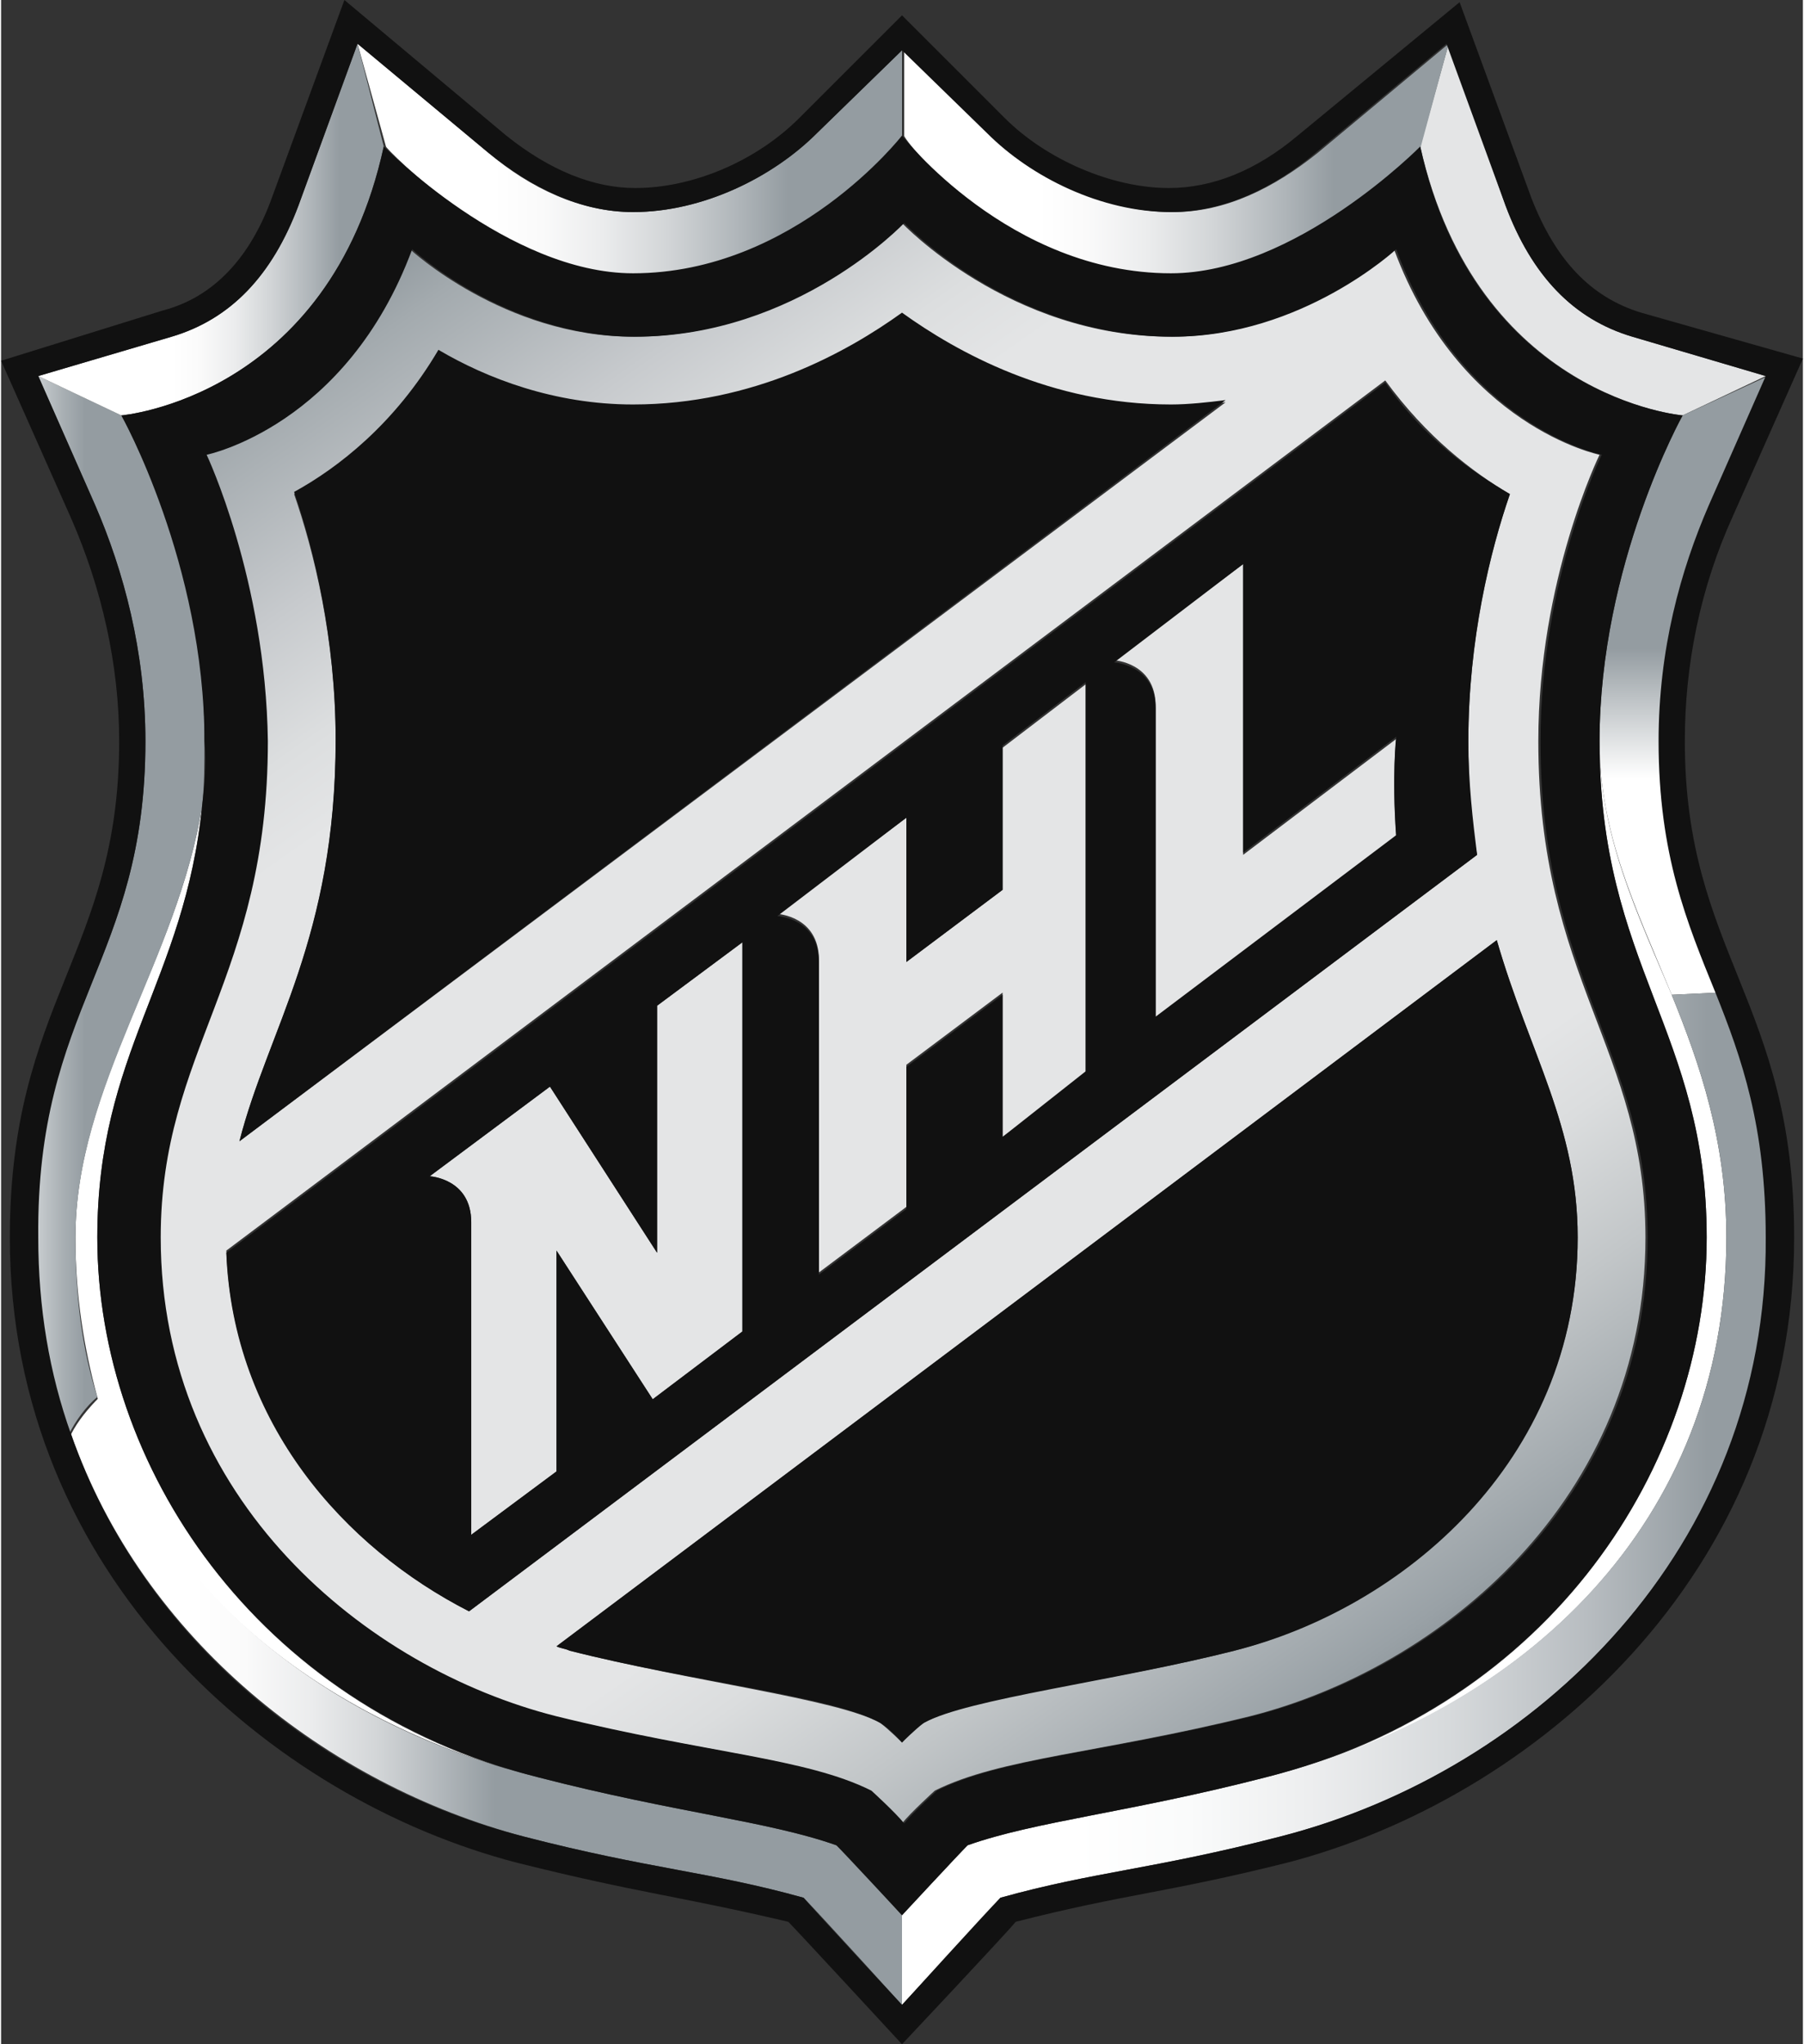 <svg xmlns:dc="http://purl.org/dc/elements/1.1/" xmlns:cc="http://creativecommons.org/ns#" xmlns:rdf="http://www.w3.org/1999/02/22-rdf-syntax-ns#" xmlns:svg="http://www.w3.org/2000/svg" xmlns="http://www.w3.org/2000/svg" xmlns:sodipodi="http://sodipodi.sourceforge.net/DTD/sodipodi-0.dtd" xmlns:inkscape="http://www.inkscape.org/namespaces/inkscape" id="Layer_1" width="30" height="34" viewBox="0 0 82.4 93.5" version="1.1" sodipodi:docname="nhl.svg" inkscape:version="0.92.2 (5c3e80d, 2017-08-06)">
  <rect x="0" y="0" width="82.4" height="93.5" fill="#333333" stroke="none"/>
  <defs id="defs135"/>
  <sodipodi:namedview pagecolor="#ffffff" bordercolor="#666666" borderopacity="1" objecttolerance="10" gridtolerance="10" guidetolerance="10" inkscape:pageopacity="0" inkscape:pageshadow="2" inkscape:window-width="1920" inkscape:window-height="1017" id="namedview133" showgrid="false" fit-margin-top="0" fit-margin-left="0" fit-margin-right="0" fit-margin-bottom="0" inkscape:zoom="2.7660927" inkscape:cx="92.585066" inkscape:cy="23.737569" inkscape:window-x="-8" inkscape:window-y="-8" inkscape:window-maximized="1" inkscape:current-layer="Layer_1"/>
  <style id="style2">.s0{stop-color:#fff}.s1{stop-color:#949ca1}.s2{stop-color:#fafafa}.s3{stop-color:#ebeced}.s4{stop-color:#d2d5d7}.s5{stop-color:#afb5b9}.s6{stop-color:#e4e5e6}</style>
  <path d="m 4.4,56.6 c 0,-8.5 4,-11.7 4.8,-19.8 -1.1,7.1 -5.8,12.8 -5.8,19.8 0,2.7 0.4,5.1 1,7.3 2.9,9.8 11.7,15.2 20.1,17.4 C 11.6,78 4.4,67 4.4,56.6 Z m 74.5,0 c 0,-4.4 -1.2,-7.9 -2.5,-11.1 -1.6,-3.8 -3.3,-7.3 -3.3,-11.6 0,10.3 4.9,13.3 4.9,22.7 0,10.4 -7.1,21.4 -20.1,24.7 11.7,-3 21,-11.6 21,-24.7 z" id="path6" inkscape:connector-curvature="0" style="fill:#ffffff"/>
  <path d="M 74.6,15.4 C 71.9,14.6 70,12.6 68.8,9.4 L 66.2,2 64.9,6.7 c 2.6,11.5 12,12.3 12,12.3 l 3.8,-1.8 z M 30,57.3 25.1,49.7 19.6,53.8 c 0,0 1.9,0.1 1.9,2.1 v 14.3 l 3.9,-2.9 V 57.2 l 4.4,6.8 4.1,-3.1 V 43.1 L 30,46 Z M 45.8,40.7 41.4,44 v -6.6 l -5.9,4.4 c 0,0 1.9,0.1 1.9,2.1 v 14.3 l 4,-3 v -6.5 l 4.4,-3.3 V 52 l 3.8,-2.8 V 31.3 l -3.8,2.9 z m 11,-1.6 V 25.8 l -5.9,4.4 c 0,0 1.9,0.1 1.9,2.1 v 14.3 l 11,-8.3 c -0.2,-2.8 0,-4.5 0,-4.5 z" id="path8" inkscape:connector-curvature="0" style="fill:#e4e5e6"/>
  <linearGradient id="SVGID_1_" gradientUnits="userSpaceOnUse" x1="12001.99" y1="10961.29" x2="12038.01" y2="10961.29" gradientTransform="matrix(0.275,0,0,0.275,-3302.065,-2975.107)">
    <stop offset=".11" stop-color="#FFF" id="stop10"/>
    <stop offset=".24" stop-color="#DCDFE1" id="stop12"/>
    <stop offset=".44" stop-color="#A8AFB3" id="stop14"/>
    <stop offset=".54" stop-color="#949CA1" id="stop16"/>
  </linearGradient>
  <path d="m 6.6,33.9 c 0,10.1 -5,12.1 -5,22.7 0,3.2 0.5,6.3 1.5,9 C 3.4,65 3.9,64.3 4.4,63.9 3.7,61.7 3.4,59.3 3.4,56.6 3.4,49.7 8.1,43.9 9.2,36.8 9.3,35.9 9.3,34.9 9.3,33.9 9.4,25.8 5.5,19 5.5,19 l -3.8,-1.8 2.6,5.9 c 1.3,3 2.3,6.7 2.3,10.8 z" id="path19" inkscape:connector-curvature="0" style="fill:url(#SVGID_1_)"/>
  <linearGradient id="SVGID_2_" gradientUnits="userSpaceOnUse" x1="76.92" y1="45.48" x2="76.92" y2="17.23">
    <stop offset="0" stop-color="#FFF" id="stop21"/>
    <stop offset=".35" stop-color="#FFF" id="stop23"/>
    <stop offset=".56" stop-color="#949CA1" id="stop25"/>
    <stop offset="1" stop-color="#949CA1" id="stop27"/>
  </linearGradient>
  <path d="m 73.1,33.9 c 0,4.3 1.7,7.7 3.3,11.6 l 2.1,-0.1 c -1.3,-3.2 -2.6,-6.3 -2.6,-11.5 0,-4.1 1,-7.8 2.3,-10.8 l 2.6,-5.9 -3.9,1.8 c 0,0 -3.8,6.8 -3.8,14.9 z" id="path30" inkscape:connector-curvature="0" style="fill:url(#SVGID_2_)"/>
  <linearGradient id="SVGID_3_" gradientUnits="userSpaceOnUse" x1="3.17" y1="77.82" x2="41.22" y2="77.82">
    <stop offset=".15" stop-color="#FFF" id="stop32"/>
    <stop offset=".21" stop-color="#FAFAFA" id="stop34"/>
    <stop offset=".29" stop-color="#EBECED" id="stop36"/>
    <stop offset=".37" stop-color="#D2D5D7" id="stop38"/>
    <stop offset=".45" stop-color="#AFB5B9" id="stop40"/>
    <stop offset=".51" stop-color="#949CA1" id="stop42"/>
  </linearGradient>
  <path d="M 38.2,84.4 C 35.1,83.3 30.8,82.9 24.6,81.3 16.1,79.2 7.4,73.7 4.5,63.9 4,64.4 3.5,65 3.2,65.6 6.5,75 14.9,81.6 23.9,84 c 5.8,1.5 8.5,1.6 12.8,2.8 0.6,0.6 4.5,4.9 4.5,4.9 v -4.1 c 0,0 -2.6,-2.9 -3,-3.2 z" id="path45" inkscape:connector-curvature="0" style="fill:url(#SVGID_3_)"/>
  <linearGradient id="SVGID_4_" gradientUnits="userSpaceOnUse" x1="63.8" y1="75.89" x2="18.68" y2="11.47">
    <stop offset="0" stop-color="#949CA1" id="stop47"/>
    <stop offset=".01" stop-color="#99A1A6" id="stop49"/>
    <stop offset=".12" stop-color="#C2C6C8" id="stop51"/>
    <stop offset=".2" stop-color="#DBDDDE" id="stop53"/>
    <stop offset=".25" stop-color="#E4E5E6" id="stop55"/>
    <stop offset=".75" stop-color="#E4E5E6" id="stop57"/>
    <stop offset=".8" stop-color="#DCDEDF" id="stop59"/>
    <stop offset=".87" stop-color="#C7CACD" id="stop61"/>
    <stop offset=".97" stop-color="#A3AAAE" id="stop63"/>
    <stop offset="1" stop-color="#949CA1" id="stop65"/>
  </linearGradient>
  <path d="m 25.3,78.5 c 6.9,1.7 11.4,1.9 14.4,3.4 0,0 1.1,1 1.5,1.5 0.4,-0.5 1.5,-1.5 1.5,-1.5 3,-1.5 7.5,-1.7 14.4,-3.4 8.7,-2.2 18.1,-9.9 18.1,-21.9 0,-8.6 -4.9,-11.8 -4.9,-22.7 0,-7.4 2.8,-13.1 2.8,-13.1 0,0 -6.4,-1.3 -9.4,-9.4 0,0 -4.3,4 -10.2,4 -7.4,0 -12.3,-5.2 -12.3,-5.2 0,0 -4.9,5.2 -12.3,5.2 -5.9,0 -10.2,-4 -10.2,-4 -3,8.1 -9.4,9.4 -9.4,9.4 0,0 2.8,5.7 2.8,13.1 0,10.9 -4.9,14.1 -4.9,22.7 0,12.1 9.4,19.7 18.1,21.9 z M 72.1,56.6 c 0,10.2 -8.1,16.9 -15.7,18.9 -5.5,1.4 -12.1,2.1 -14.2,3.3 -0.5,0.3 -1,0.9 -1,0.9 0,0 -0.6,-0.6 -1,-0.9 -2,-1.1 -8.7,-1.9 -14.2,-3.3 -0.2,-0.1 -0.4,-0.1 -0.6,-0.2 L 68.4,43 c 1.5,5.2 3.7,8.5 3.7,13.6 z M 69,22.6 c -0.9,2.6 -1.9,6.7 -1.9,11.3 0,1.9 0.1,3.7 0.4,5.2 L 21.4,73.7 C 15.6,70.7 10.6,65 10.3,57.2 l 53,-39.8 c 1.9,2.6 4,4.2 5.7,5.2 z M 15.3,33.9 c 0,-4.7 -1,-8.7 -1.9,-11.3 2,-1.1 4.6,-3.1 6.6,-6.5 2.2,1.2 5.3,2.5 8.9,2.5 5.5,0 9.8,-2.4 12.3,-4.2 2.5,1.8 6.8,4.2 12.3,4.2 0.9,0 1.7,-0.1 2.5,-0.2 L 10.9,52.2 c 1.3,-5.1 4.4,-9.3 4.4,-18.3 z" id="path68" inkscape:connector-curvature="0" style="fill:url(#SVGID_4_)"/>
  <linearGradient id="SVGID_5_" gradientUnits="userSpaceOnUse" x1="16.27" y1="7.3" x2="41.22" y2="7.3">
    <stop offset=".25" stop-color="#FFF" id="stop70"/>
    <stop offset=".34" stop-color="#FAFAFA" id="stop72"/>
    <stop offset=".45" stop-color="#EBECED" id="stop74"/>
    <stop offset=".57" stop-color="#D2D5D7" id="stop76"/>
    <stop offset=".7" stop-color="#AFB5B9" id="stop78"/>
    <stop offset=".79" stop-color="#949CA1" id="stop80"/>
  </linearGradient>
  <path d="m 28.9,12.6 c 7.4,0 12.3,-6.3 12.3,-6.3 v -4 l -3.9,3.8 c -2,2 -5.2,3.6 -8.4,3.6 -2.4,0 -4.7,-1.1 -6.6,-2.7 l -6,-5 1.3,4.7 c -0.1,0 5.6,5.9 11.3,5.9 z" id="path83" inkscape:connector-curvature="0" style="fill:url(#SVGID_5_)"/>
  <linearGradient id="SVGID_6_" gradientUnits="userSpaceOnUse" x1="41.22" y1="68.56" x2="80.8" y2="68.56">
    <stop offset=".2" stop-color="#FFF" id="stop85"/>
    <stop offset=".33" stop-color="#FAFBFB" id="stop87"/>
    <stop offset=".47" stop-color="#EDEEEF" id="stop89"/>
    <stop offset=".63" stop-color="#D7DADC" id="stop91"/>
    <stop offset=".79" stop-color="#B8BDC1" id="stop93"/>
    <stop offset=".93" stop-color="#949CA1" id="stop95"/>
  </linearGradient>
  <path d="m 78.9,56.6 c 0,13.1 -9.3,21.7 -21.1,24.7 -6.2,1.6 -10.5,2 -13.6,3.1 -0.4,0.4 -3,3.2 -3,3.2 v 4.1 c 0,0 4,-4.3 4.5,-4.9 4.3,-1.2 7,-1.3 12.8,-2.8 11.7,-3 22.3,-13.2 22.3,-27.4 0,-5.1 -1.1,-8.2 -2.3,-11.2 l -2.1,0.1 c 1.3,3.2 2.5,6.7 2.5,11.1 z" id="path98" inkscape:connector-curvature="0" style="fill:url(#SVGID_6_)"/>
  <linearGradient id="SVGID_7_" gradientUnits="userSpaceOnUse" x1="41.22" y1="7.3" x2="66.17" y2="7.3">
    <stop offset=".25" stop-color="#FFF" id="stop100"/>
    <stop offset=".34" stop-color="#FAFAFA" id="stop102"/>
    <stop offset=".45" stop-color="#EBECED" id="stop104"/>
    <stop offset=".57" stop-color="#D2D5D7" id="stop106"/>
    <stop offset=".7" stop-color="#AFB5B9" id="stop108"/>
    <stop offset=".79" stop-color="#949CA1" id="stop110"/>
  </linearGradient>
  <path d="m 53.5,12.6 c 5.7,0 11.4,-5.8 11.4,-5.8 L 66.2,2 60.2,7 C 58.2,8.6 56,9.7 53.6,9.7 50.4,9.7 47.2,8.1 45.2,6.1 L 41.3,2.3 v 3.9 c -0.1,0.1 4.8,6.4 12.2,6.4 z" id="path113" inkscape:connector-curvature="0" style="fill:url(#SVGID_7_)"/>
  <linearGradient id="SVGID_8_" gradientUnits="userSpaceOnUse" x1="1.67" y1="10.54" x2="17.53" y2="10.54">
    <stop offset=".39" stop-color="#FFF" id="stop115"/>
    <stop offset=".47" stop-color="#FAFAFA" id="stop117"/>
    <stop offset=".57" stop-color="#EBECED" id="stop119"/>
    <stop offset=".67" stop-color="#D2D5D7" id="stop121"/>
    <stop offset=".79" stop-color="#AFB5B9" id="stop123"/>
    <stop offset=".87" stop-color="#949CA1" id="stop125"/>
  </linearGradient>
  <path d="M 17.5,6.7 16.3,2 13.6,9.4 c -1.2,3.2 -3.1,5.2 -5.8,6 L 1.7,17.2 5.5,19 c 0,0 9.5,-0.8 12,-12.3 z" id="path128" inkscape:connector-curvature="0" style="fill:url(#SVGID_8_)"/>
  <path d="M 10.9,52.2 56,18.3 c -0.8,0.1 -1.7,0.2 -2.5,0.2 -5.5,0 -9.8,-2.4 -12.3,-4.2 -2.5,1.8 -6.8,4.2 -12.3,4.2 -3.6,0 -6.7,-1.2 -8.9,-2.5 -2,3.4 -4.6,5.4 -6.6,6.5 0.9,2.6 1.9,6.7 1.9,11.3 0,9.1 -3.1,13.3 -4.4,18.4 z m 14.5,23.1 c 0.2,0.1 0.4,0.1 0.6,0.2 5.5,1.4 12.1,2.1 14.2,3.3 0.5,0.3 1,0.9 1,0.9 0,0 0.6,-0.6 1,-0.9 2,-1.1 8.7,-1.9 14.2,-3.3 C 64,73.6 72.1,66.9 72.1,56.6 72.1,51.5 69.9,48.2 68.4,43 Z M 5.4,33.9 c 0,9.7 -5,11.9 -5,22.7 0,15.5 12,25.7 23.2,28.6 5.6,1.4 7.3,1.5 12.4,2.7 0.4,0.4 5.2,5.6 5.2,5.6 0,0 4.8,-5.1 5.2,-5.6 5.1,-1.3 6.8,-1.3 12.4,-2.7 C 70,82.3 82,72.1 82,56.6 c 0,-10.8 -5,-13 -5,-22.7 0,-3.5 0.7,-7 2.2,-10.3 L 82.4,16.4 75,14.3 C 72.7,13.6 71.1,11.9 70,9.1 l -3.3,-9 -7.4,6.1 C 57.4,7.8 55.4,8.6 53.4,8.6 50.8,8.6 47.8,7.3 45.9,5.4 L 41.2,0.7 36.5,5.4 c -2,2 -4.9,3.2 -7.5,3.2 -1.9,0 -3.9,-0.8 -5.9,-2.4 L 15.7,0 12.4,9 c -1,2.8 -2.7,4.6 -5,5.2 L 0,16.5 3.2,23.7 c 1.4,3.2 2.2,6.7 2.2,10.2 z M 7.8,15.4 c 2.7,-0.8 4.6,-2.8 5.8,-6 l 2.7,-7.4 6,5 c 2,1.6 4.2,2.7 6.6,2.7 3.2,0 6.4,-1.6 8.4,-3.6 l 3.9,-3.8 3.9,3.8 c 2,2 5.2,3.6 8.4,3.6 2.4,0 4.7,-1.1 6.6,-2.7 l 6,-5 2.7,7.4 c 1.2,3.2 3.1,5.2 5.8,6 l 6.1,1.8 -2.6,5.9 c -1.3,3 -2.3,6.6 -2.3,10.8 0,5.2 1.3,8.3 2.6,11.5 1.2,3 2.3,6.1 2.3,11.2 C 80.8,70.8 70.2,81 58.5,84 c -5.8,1.5 -8.5,1.6 -12.8,2.8 -0.6,0.6 -4.5,4.9 -4.5,4.9 0,0 -4,-4.3 -4.5,-4.9 C 32.4,85.6 29.7,85.5 23.9,84 14.9,81.7 6.5,75.1 3.2,65.6 2.2,62.8 1.7,59.8 1.7,56.6 1.6,46 6.6,44 6.6,33.9 6.6,29.8 5.6,26.1 4.3,23.1 L 1.7,17.2 Z M 21.4,73.7 67.5,39.1 c -0.2,-1.6 -0.4,-3.3 -0.4,-5.2 0,-4.7 1,-8.7 1.9,-11.3 -1.7,-1 -3.9,-2.5 -5.7,-5.1 l -53,39.8 c 0.3,7.8 5.4,13.5 11.1,16.4 z M 56.8,25.8 V 39 l 7,-5.3 c 0,0 -0.2,1.7 0,4.5 l -11,8.3 V 32.4 c 0,-2 -1.9,-2.1 -1.9,-2.1 z M 41.4,37.4 V 44 l 4.4,-3.3 v -6.6 l 3.8,-2.9 V 49 l -3.8,3 v -6.5 l -4.4,3.3 v 6.5 l -4,3 V 44 c 0,-2 -1.9,-2.1 -1.9,-2.1 z M 25.1,49.7 30,57.3 V 46 l 3.9,-2.9 V 60.9 L 29.8,64 25.4,57.2 v 10.1 l -3.9,2.9 V 55.9 c 0,-2 -1.9,-2.1 -1.9,-2.1 z M 9.2,36.8 C 8.4,44.9 4.4,48.1 4.4,56.6 4.4,67 11.6,78 24.6,81.3 c 6.2,1.6 10.5,2 13.6,3.1 0.4,0.4 3,3.2 3,3.2 0,0 2.6,-2.8 3,-3.2 3.1,-1.1 7.4,-1.5 13.6,-3.1 C 70.9,78 78,67 78,56.6 78,47.1 73.1,44.2 73.1,33.9 73.1,25.8 76.9,19 76.9,19 c 0,0 -9.5,-0.8 -12,-12.3 0,0 -5.7,5.8 -11.4,5.8 -7.4,0 -12.3,-6.3 -12.3,-6.3 0,0 -4.9,6.3 -12.3,6.3 C 23.2,12.5 17.5,6.7 17.5,6.7 15,18.2 5.5,19 5.5,19 c 0,0 3.8,6.8 3.8,14.9 0.1,1.1 0,2 -0.1,2.9 z m 0.2,-16 c 0,0 6.4,-1.3 9.4,-9.4 0,0 4.3,4 10.2,4 7.4,0 12.3,-5.2 12.3,-5.2 0,0 4.9,5.2 12.3,5.2 5.9,0 10.2,-4 10.2,-4 3,8.1 9.4,9.4 9.4,9.4 0,0 -2.8,5.7 -2.8,13.1 0,10.9 4.9,14.1 4.9,22.7 0,12 -9.4,19.7 -18.1,21.9 -6.9,1.7 -11.4,1.9 -14.4,3.4 0,0 -1.1,1 -1.5,1.5 -0.4,-0.5 -1.5,-1.5 -1.5,-1.5 -3,-1.5 -7.5,-1.7 -14.4,-3.4 C 16.7,76.3 7.3,68.6 7.3,56.6 7.3,48 12.2,44.8 12.2,33.9 12.1,26.5 9.4,20.8 9.4,20.8 Z" id="path130" inkscape:connector-curvature="0" style="fill:#111111" sodipodi:nodetypes="ccscsccscccccccsccsscccccssccccccsscssccccccsccccscccsccccccscccccccccscccccscccccccccscccccccccccccscccccccccccscccscccccssccscsccccccscsccsscccccscc"/>
</svg>
